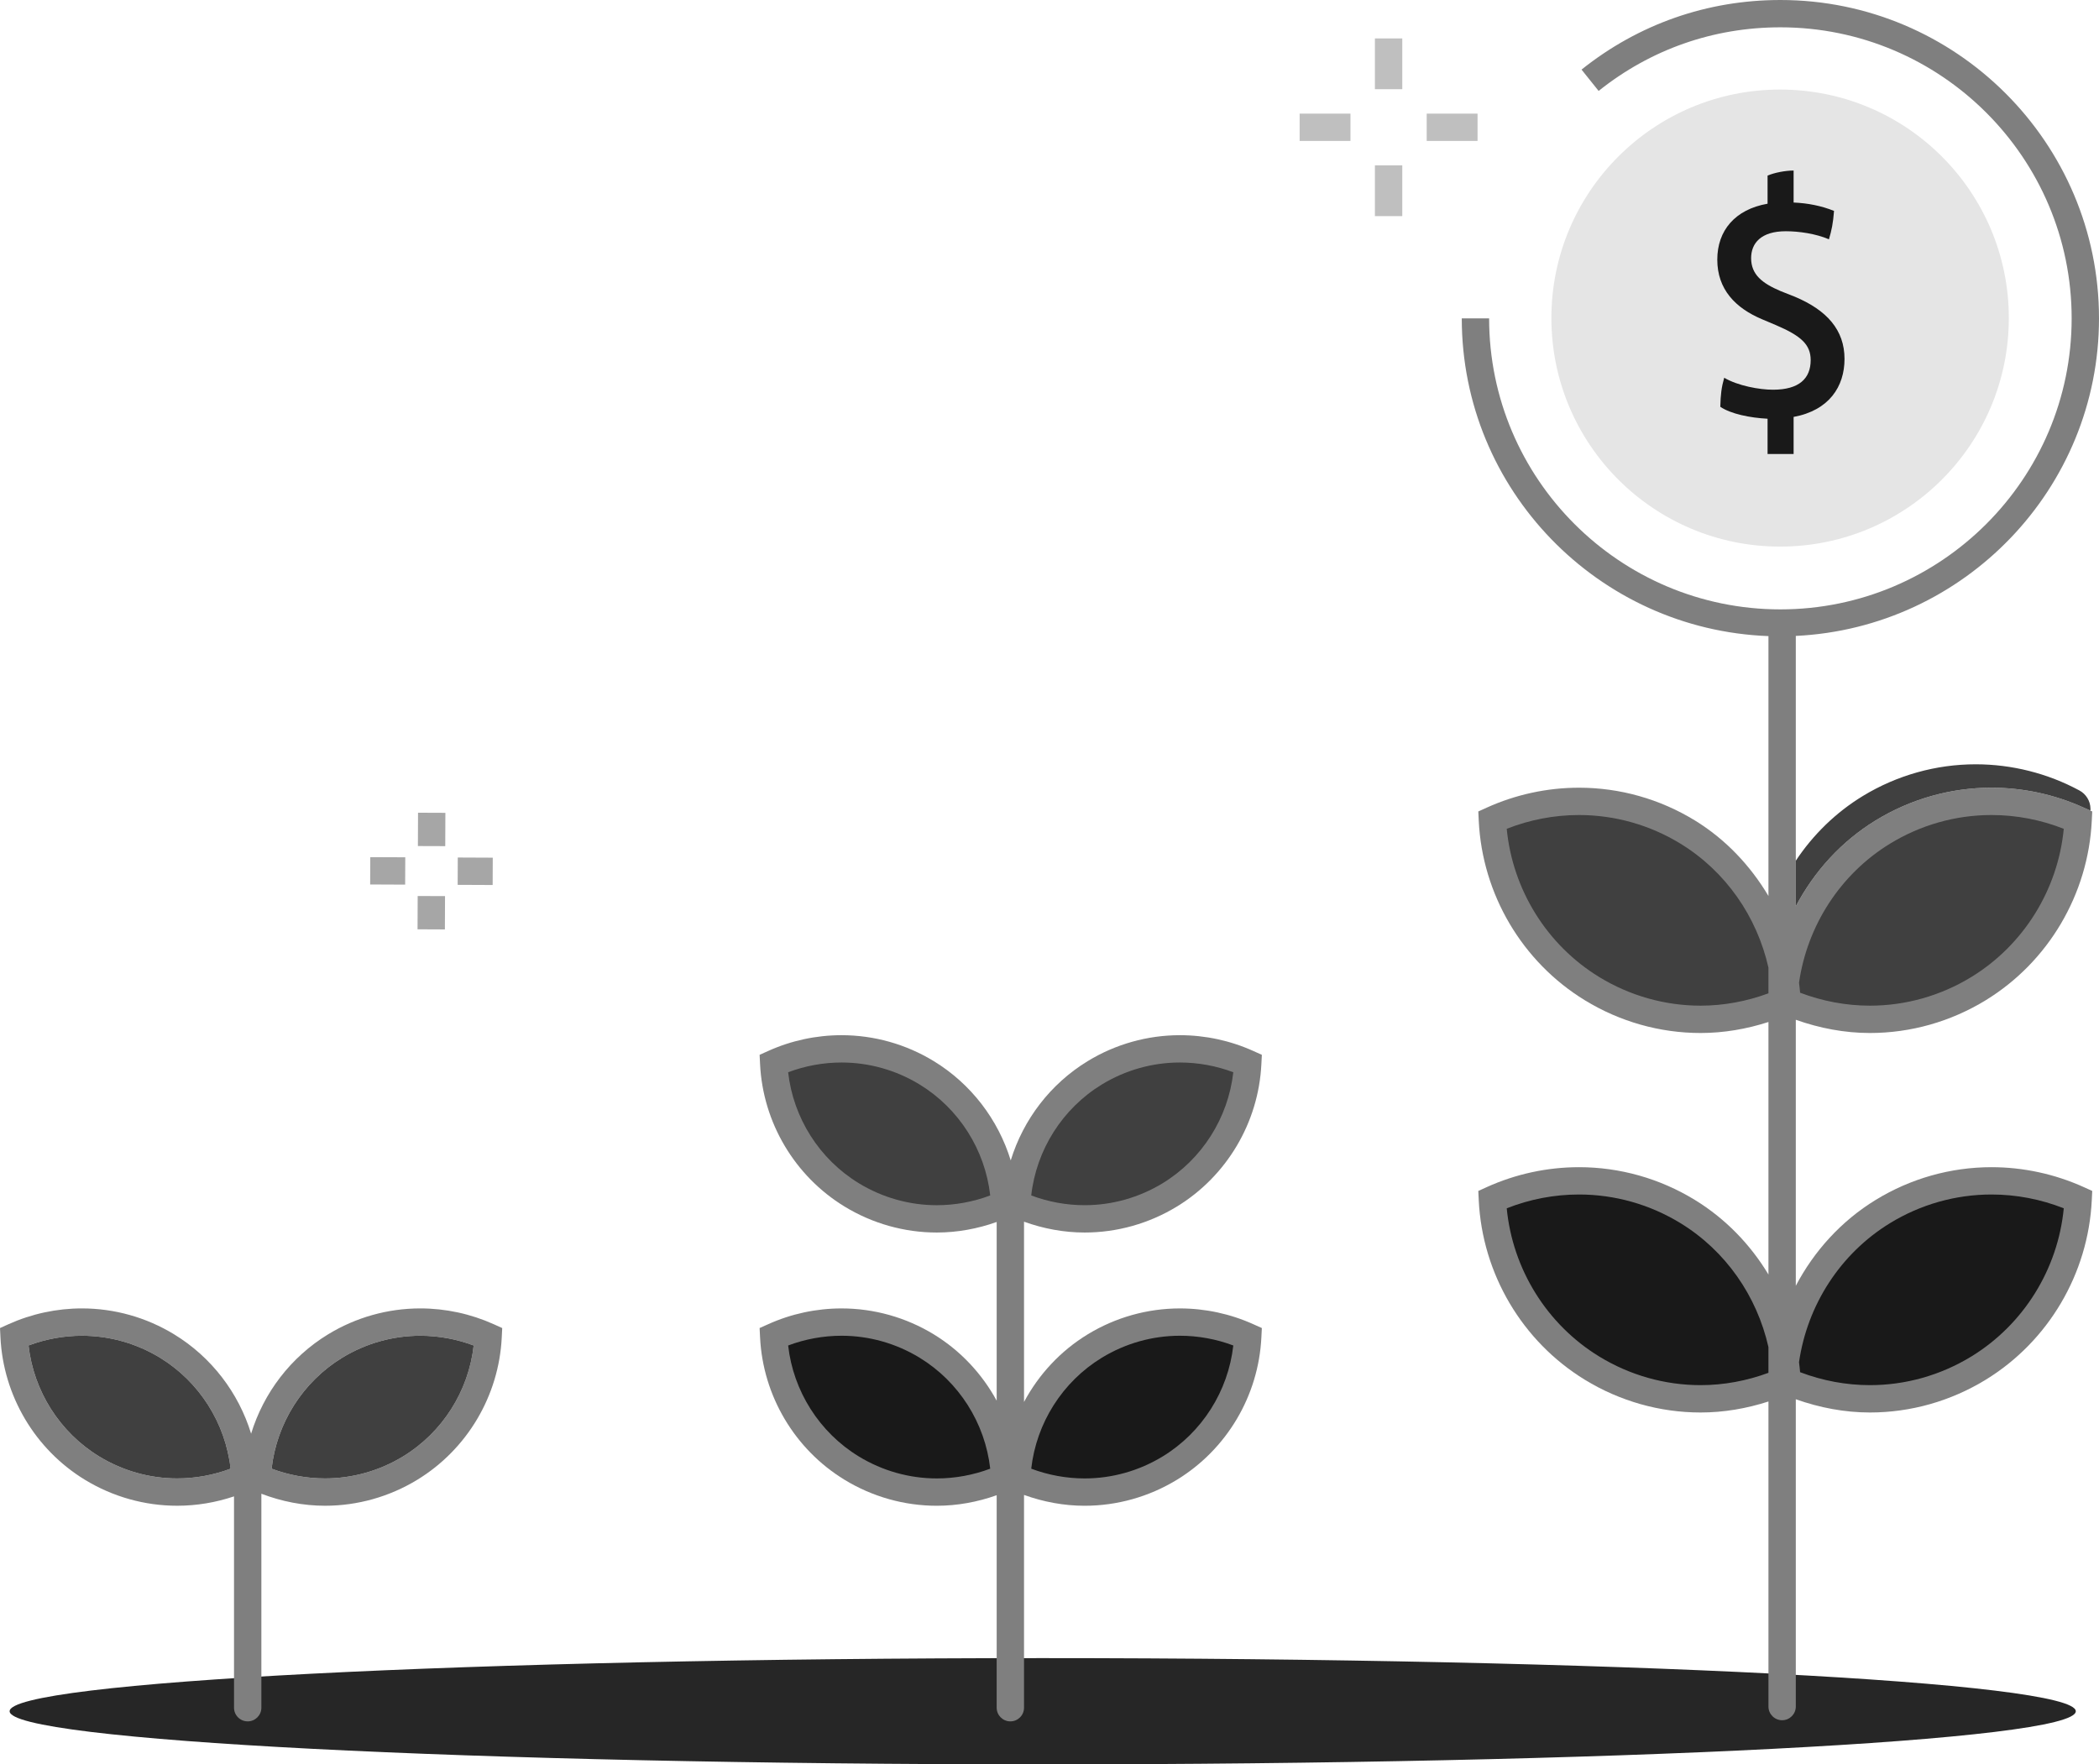 <svg width="138" height="116" viewBox="0 0 138 116" fill="none" xmlns="http://www.w3.org/2000/svg">
<path fill-rule="evenodd" clip-rule="evenodd" d="M68.553 116C106.065 116 136.474 114.436 136.474 112.507C136.474 110.578 106.065 109.014 68.553 109.014C31.041 109.014 0.633 110.578 0.633 112.507C0.633 114.436 31.041 116 68.553 116Z" fill="#262626"/>
<path fill-rule="evenodd" clip-rule="evenodd" d="M122.938 67.915C125.616 67.916 128.248 67.171 130.549 65.763C134.672 63.239 137.292 58.794 137.525 53.959L137.555 53.349L137.438 53.296L136.998 53.098C135.095 52.237 133.017 51.788 130.932 51.788C128.25 51.788 125.617 52.531 123.321 53.937C121.057 55.322 119.272 57.296 118.066 59.586V56.589V41.809C129.145 41.276 138 32.129 138 20.93C138 9.389 128.603 0 117.052 0C112.246 0 107.726 1.582 103.979 4.576L104.408 5.111L105.103 5.978C108.526 3.242 112.658 1.796 117.052 1.796C127.612 1.796 136.202 10.379 136.202 20.93C136.202 31.48 127.612 40.064 117.052 40.064C106.493 40.064 97.903 31.48 97.903 20.93H96.959H96.105C96.105 32.206 105.082 41.403 116.268 41.821V58.907C115.08 56.913 113.457 55.182 111.427 53.938C109.129 52.531 106.496 51.788 103.814 51.788C101.726 51.788 99.649 52.237 97.748 53.098L97.192 53.35L97.221 53.959C97.454 58.795 100.073 63.239 104.197 65.763C106.496 67.17 109.128 67.915 111.808 67.915C113.322 67.915 114.827 67.657 116.268 67.192V83.794C115.08 81.82 113.441 80.121 111.427 78.888C109.129 77.481 106.496 76.737 103.814 76.737C101.726 76.737 99.649 77.186 97.748 78.047L97.192 78.3L97.221 78.909C97.454 83.745 100.073 88.189 104.197 90.713C106.496 92.12 109.128 92.865 111.808 92.865C113.322 92.865 114.827 92.607 116.268 92.142V112.199C116.268 112.695 116.671 113.097 117.168 113.097C117.664 113.097 118.066 112.695 118.066 112.199V91.995C119.632 92.55 121.277 92.865 122.938 92.865C125.616 92.866 128.248 92.121 130.549 90.713C134.672 88.189 137.292 83.744 137.525 78.909L137.555 78.299L136.998 78.047C135.095 77.186 133.017 76.737 130.932 76.737C128.25 76.737 125.617 77.481 123.321 78.887C121.057 80.272 119.272 82.246 118.066 84.535V67.046C119.632 67.601 121.277 67.915 122.938 67.915Z" fill="#7F7F7F"/>
<path fill-rule="evenodd" clip-rule="evenodd" d="M117.034 35.936C125.338 35.936 132.071 29.21 132.071 20.911C132.071 12.614 125.338 5.888 117.034 5.888C108.73 5.888 101.997 12.614 101.997 20.911C101.997 29.21 108.73 35.936 117.034 35.936Z" fill="#E5E5E5"/>
<path fill-rule="evenodd" clip-rule="evenodd" d="M118.001 19.508L117.057 19.134C115.857 18.623 115.129 18.053 115.129 16.971C115.129 15.989 115.777 15.203 117.411 15.203C118.257 15.203 119.379 15.36 120.245 15.734C120.421 15.143 120.519 14.672 120.579 13.866C119.752 13.531 118.847 13.355 117.922 13.315V11.212C117.392 11.212 116.663 11.349 116.21 11.545V13.393C114.066 13.768 112.904 15.163 112.904 17.07C112.904 19.016 114.086 20.256 115.876 21.002L116.762 21.376C118.415 22.084 119.044 22.654 119.044 23.676C119.044 24.875 118.297 25.622 116.565 25.622C115.68 25.622 114.263 25.367 113.358 24.836C113.181 25.465 113.121 25.937 113.102 26.744C113.79 27.215 115.069 27.471 116.21 27.53V29.849H117.922V27.411C120.265 26.979 121.269 25.406 121.269 23.598C121.269 21.691 120.107 20.392 118.001 19.508Z" fill="#191919"/>
<path fill-rule="evenodd" clip-rule="evenodd" d="M26.495 95.757C24.945 96.701 23.174 97.2 21.369 97.2C20.173 97.2 18.979 96.981 17.857 96.558C18.195 93.559 19.908 90.846 22.505 89.261C24.053 88.318 25.825 87.819 27.631 87.819C28.829 87.819 30.023 88.037 31.142 88.46C30.805 91.46 29.093 94.174 26.495 95.757ZM11.649 97.2C9.845 97.2 8.074 96.701 6.523 95.757C3.926 94.174 2.213 91.46 1.876 88.46C2.995 88.037 4.189 87.819 5.388 87.819C7.194 87.819 8.966 88.318 10.514 89.261C13.111 90.846 14.823 93.559 15.161 96.558C14.04 96.981 12.845 97.2 11.649 97.2ZM32.462 87.062C30.947 86.379 29.294 86.022 27.631 86.022C25.494 86.022 23.398 86.612 21.568 87.728C19.116 89.224 17.334 91.569 16.51 94.258C15.685 91.569 13.903 89.224 11.45 87.728C9.621 86.612 7.524 86.022 5.388 86.022C3.725 86.022 2.072 86.379 0.557 87.062L0 87.314L0.03 87.924C0.215 91.762 2.301 95.288 5.586 97.291C7.418 98.406 9.514 98.996 11.649 98.996C12.918 98.996 14.182 98.785 15.386 98.38V112.274C15.386 112.769 15.789 113.173 16.285 113.173C16.781 113.173 17.184 112.769 17.184 112.274V98.207C18.521 98.717 19.941 98.996 21.369 98.996C23.505 98.996 25.6 98.406 27.431 97.291C30.717 95.288 32.803 91.762 32.988 87.924L33.018 87.314L32.462 87.062Z" fill="#7F7F7F"/>
<path fill-rule="evenodd" clip-rule="evenodd" d="M10.514 89.261C8.966 88.318 7.194 87.819 5.388 87.819C4.189 87.819 2.996 88.038 1.876 88.46C2.214 91.46 3.927 94.174 6.524 95.757C8.074 96.701 9.846 97.2 11.649 97.2C12.845 97.2 14.04 96.981 15.161 96.559C14.823 93.56 13.111 90.845 10.514 89.261ZM22.505 89.261C19.908 90.845 18.196 93.56 17.857 96.559C18.979 96.981 20.174 97.2 21.369 97.2C23.174 97.2 24.945 96.701 26.495 95.757C29.093 94.174 30.806 91.46 31.143 88.46C30.023 88.038 28.829 87.819 27.631 87.819C25.825 87.819 24.053 88.318 22.505 89.261Z" fill="#404040"/>
<path fill-rule="evenodd" clip-rule="evenodd" d="M77.572 86.023C75.436 86.023 73.34 86.613 71.51 87.728C69.718 88.821 68.289 90.37 67.325 92.173V80.321C68.604 80.782 69.953 81.033 71.31 81.033C73.446 81.033 75.541 80.443 77.373 79.327C80.658 77.324 82.745 73.797 82.93 69.96L82.961 69.35L82.403 69.099C80.888 68.414 79.235 68.059 77.572 68.059C75.436 68.059 73.34 68.649 71.51 69.765C69.058 71.261 67.275 73.606 66.451 76.293C65.626 73.606 63.844 71.261 61.392 69.765C59.563 68.649 57.466 68.059 55.329 68.059C53.666 68.059 52.013 68.414 50.5 69.099L49.941 69.35L49.971 69.96C50.157 73.797 52.244 77.324 55.529 79.327C57.361 80.443 59.455 81.033 61.591 81.033C62.931 81.033 64.265 80.789 65.527 80.34V92.088C64.564 90.322 63.154 88.804 61.392 87.728C59.563 86.613 57.466 86.023 55.329 86.023C53.666 86.023 52.013 86.378 50.5 87.063L49.941 87.313L49.971 87.924C50.157 91.761 52.244 95.288 55.529 97.291C57.361 98.407 59.455 98.997 61.591 98.997C62.931 98.997 64.265 98.753 65.527 98.304V112.275C65.527 112.77 65.931 113.173 66.426 113.173C66.924 113.173 67.325 112.77 67.325 112.275V98.285C68.604 98.746 69.953 98.997 71.31 98.997C73.446 98.997 75.541 98.407 77.373 97.291C80.658 95.288 82.745 91.761 82.93 87.924L82.961 87.313L82.403 87.063C80.888 86.378 79.235 86.023 77.572 86.023Z" fill="#7F7F7F"/>
<path fill-rule="evenodd" clip-rule="evenodd" d="M60.455 89.261C58.907 88.318 57.135 87.819 55.329 87.819C54.131 87.819 52.937 88.038 51.817 88.46C52.155 91.46 53.868 94.174 56.465 95.757C58.015 96.701 59.787 97.2 61.591 97.2C62.786 97.2 63.981 96.981 65.103 96.559C64.764 93.56 63.052 90.845 60.455 89.261ZM72.446 89.261C69.849 90.845 68.137 93.56 67.799 96.559C68.92 96.981 70.115 97.2 71.311 97.2C73.115 97.2 74.886 96.701 76.436 95.757C79.034 94.174 80.747 91.46 81.084 88.46C79.964 88.038 78.771 87.819 77.572 87.819C75.766 87.819 73.994 88.318 72.446 89.261Z" fill="#191919"/>
<path fill-rule="evenodd" clip-rule="evenodd" d="M60.455 71.297C58.907 70.354 57.135 69.855 55.329 69.855C54.131 69.855 52.937 70.074 51.817 70.496C52.155 73.496 53.868 76.211 56.465 77.793C58.015 78.737 59.787 79.237 61.591 79.237C62.786 79.237 63.981 79.017 65.103 78.595C64.764 75.596 63.052 72.881 60.455 71.297ZM76.437 77.793C79.034 76.21 80.746 73.496 81.084 70.496C79.964 70.074 78.771 69.855 77.572 69.855C75.766 69.855 73.994 70.354 72.446 71.297C69.849 72.882 68.136 75.596 67.799 78.595C68.92 79.018 70.115 79.236 71.311 79.236C73.115 79.236 74.886 78.737 76.437 77.793ZM123.32 53.937C125.616 52.531 128.25 51.787 130.931 51.787C133.017 51.787 135.094 52.236 136.997 53.098L137.438 53.296C137.437 53.248 137.441 53.201 137.439 53.152C137.427 52.656 137.149 52.204 136.709 51.968C134.623 50.843 132.267 50.249 129.894 50.249C127.286 50.249 124.724 50.967 122.487 52.325C120.688 53.418 119.196 54.888 118.065 56.589V59.586C119.272 57.296 121.057 55.322 123.32 53.937Z" fill="#404040"/>
<path fill-rule="evenodd" clip-rule="evenodd" d="M110.486 80.418C108.472 79.185 106.164 78.533 103.814 78.533C102.188 78.533 100.571 78.843 99.061 79.441C99.448 83.442 101.696 87.076 105.136 89.181C107.153 90.415 109.459 91.067 111.808 91.067C113.327 91.067 114.839 90.784 116.267 90.257V88.564C115.51 85.21 113.46 82.239 110.486 80.418ZM122.937 91.067C125.284 91.068 127.59 90.417 129.61 89.181C133.048 87.076 135.297 83.442 135.684 79.441C134.173 78.843 132.554 78.533 130.931 78.533C128.581 78.533 126.273 79.184 124.258 80.418C120.993 82.418 118.821 85.8 118.277 89.561C118.304 89.778 118.332 89.996 118.349 90.215C119.814 90.772 121.373 91.067 122.937 91.067Z" fill="#191919"/>
<path fill-rule="evenodd" clip-rule="evenodd" d="M110.486 55.469C108.472 54.236 106.164 53.584 103.814 53.584C102.188 53.584 100.571 53.894 99.061 54.491C99.448 58.493 101.696 62.127 105.136 64.232C107.153 65.466 109.459 66.118 111.808 66.118C113.327 66.118 114.839 65.834 116.267 65.307V63.615C115.51 60.261 113.46 57.29 110.486 55.469ZM122.937 66.118C125.284 66.119 127.59 65.468 129.61 64.232C133.048 62.126 135.297 58.493 135.684 54.492C134.173 53.894 132.554 53.584 130.931 53.584C128.581 53.584 126.273 54.235 124.258 55.469C120.993 57.469 118.821 60.851 118.277 64.611C118.304 64.829 118.332 65.046 118.349 65.266C119.814 65.823 121.373 66.118 122.937 66.118Z" fill="#404040"/>
<path fill-rule="evenodd" clip-rule="evenodd" d="M85.445 9.266H88.787V7.47H85.445V9.266Z" fill="#BFBFBF"/>
<path fill-rule="evenodd" clip-rule="evenodd" d="M90.394 5.864H92.193V2.526H90.394V5.864Z" fill="#BFBFBF"/>
<path fill-rule="evenodd" clip-rule="evenodd" d="M93.8 9.266H97.142V7.47H93.8V9.266Z" fill="#BFBFBF"/>
<path fill-rule="evenodd" clip-rule="evenodd" d="M90.394 14.21H92.193V10.871H90.394V14.21Z" fill="#BFBFBF"/>
<path fill-rule="evenodd" clip-rule="evenodd" d="M24.336 58.15L26.637 58.16L26.645 56.363L24.344 56.354L24.336 58.15Z" fill="#A6A6A6"/>
<path fill-rule="evenodd" clip-rule="evenodd" d="M27.475 55.624L29.273 55.63L29.282 53.44L27.484 53.433L27.475 55.624Z" fill="#A6A6A6"/>
<path fill-rule="evenodd" clip-rule="evenodd" d="M30.097 56.378L30.089 58.175L32.39 58.185L32.397 56.388L30.097 56.378Z" fill="#A6A6A6"/>
<path fill-rule="evenodd" clip-rule="evenodd" d="M27.452 61.098L29.25 61.106L29.259 58.915L27.461 58.908L27.452 61.098Z" fill="#A6A6A6"/>
</svg>
